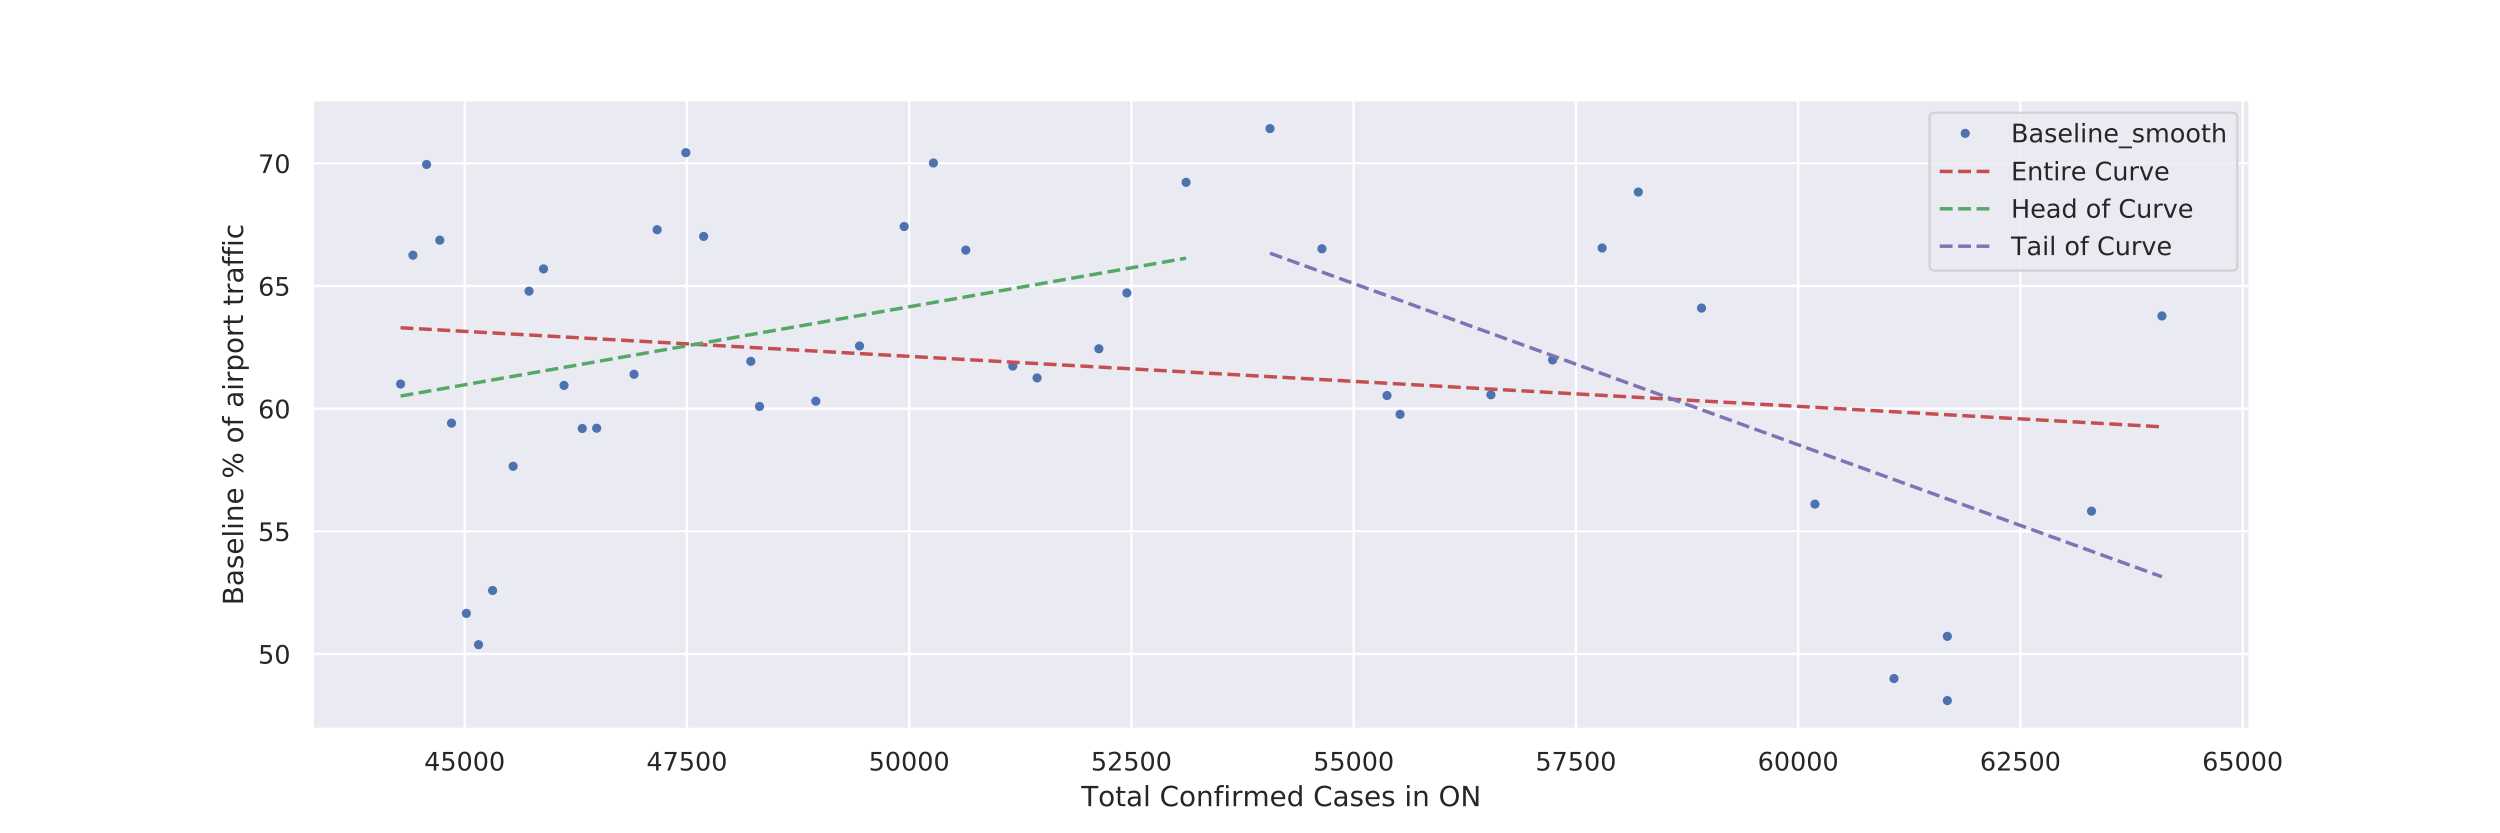 <?xml version="1.0" encoding="utf-8" standalone="no"?>
<!DOCTYPE svg PUBLIC "-//W3C//DTD SVG 1.1//EN"
  "http://www.w3.org/Graphics/SVG/1.1/DTD/svg11.dtd">
<!-- Created with matplotlib (https://matplotlib.org/) -->
<svg height="360pt" version="1.1" viewBox="0 0 1080 360" width="1080pt" xmlns="http://www.w3.org/2000/svg" xmlns:xlink="http://www.w3.org/1999/xlink">
 <defs>
  <style type="text/css">
*{stroke-linecap:butt;stroke-linejoin:round;}
  </style>
 </defs>
 <g id="figure_1">
  <g id="patch_1">
   <path d="M 0 360 
L 1080 360 
L 1080 0 
L 0 0 
z
" style="fill:#ffffff;"/>
  </g>
  <g id="axes_1">
   <g id="patch_2">
    <path d="M 135 315 
L 972 315 
L 972 43.2 
L 135 43.2 
z
" style="fill:#eaeaf2;"/>
   </g>
   <g id="matplotlib.axis_1">
    <g id="xtick_1">
     <g id="line2d_1">
      <path clip-path="url(#peadc7848df)" d="M 200.735 315 
L 200.735 43.2 
" style="fill:none;stroke:#ffffff;stroke-linecap:round;"/>
     </g>
     <g id="text_1">
      <!-- 45000 -->
      <defs>
       <path d="M 37.797 64.312 
L 12.891 25.391 
L 37.797 25.391 
z
M 35.203 72.906 
L 47.609 72.906 
L 47.609 25.391 
L 58.016 25.391 
L 58.016 17.188 
L 47.609 17.188 
L 47.609 0 
L 37.797 0 
L 37.797 17.188 
L 4.891 17.188 
L 4.891 26.703 
z
" id="DejaVuSans-52"/>
       <path d="M 10.797 72.906 
L 49.516 72.906 
L 49.516 64.594 
L 19.828 64.594 
L 19.828 46.734 
Q 21.969 47.469 24.109 47.828 
Q 26.266 48.188 28.422 48.188 
Q 40.625 48.188 47.75 41.5 
Q 54.891 34.812 54.891 23.391 
Q 54.891 11.625 47.562 5.094 
Q 40.234 -1.422 26.906 -1.422 
Q 22.312 -1.422 17.547 -0.641 
Q 12.797 0.141 7.719 1.703 
L 7.719 11.625 
Q 12.109 9.234 16.797 8.062 
Q 21.484 6.891 26.703 6.891 
Q 35.156 6.891 40.078 11.328 
Q 45.016 15.766 45.016 23.391 
Q 45.016 31 40.078 35.438 
Q 35.156 39.891 26.703 39.891 
Q 22.75 39.891 18.812 39.016 
Q 14.891 38.141 10.797 36.281 
z
" id="DejaVuSans-53"/>
       <path d="M 31.781 66.406 
Q 24.172 66.406 20.328 58.906 
Q 16.5 51.422 16.5 36.375 
Q 16.5 21.391 20.328 13.891 
Q 24.172 6.391 31.781 6.391 
Q 39.453 6.391 43.281 13.891 
Q 47.125 21.391 47.125 36.375 
Q 47.125 51.422 43.281 58.906 
Q 39.453 66.406 31.781 66.406 
z
M 31.781 74.219 
Q 44.047 74.219 50.516 64.516 
Q 56.984 54.828 56.984 36.375 
Q 56.984 17.969 50.516 8.266 
Q 44.047 -1.422 31.781 -1.422 
Q 19.531 -1.422 13.062 8.266 
Q 6.594 17.969 6.594 36.375 
Q 6.594 54.828 13.062 64.516 
Q 19.531 74.219 31.781 74.219 
z
" id="DejaVuSans-48"/>
      </defs>
      <g style="fill:#262626;" transform="translate(183.238 332.858)scale(0.11 -0.11)">
       <use xlink:href="#DejaVuSans-52"/>
       <use x="63.623" xlink:href="#DejaVuSans-53"/>
       <use x="127.246" xlink:href="#DejaVuSans-48"/>
       <use x="190.869" xlink:href="#DejaVuSans-48"/>
       <use x="254.492" xlink:href="#DejaVuSans-48"/>
      </g>
     </g>
    </g>
    <g id="xtick_2">
     <g id="line2d_2">
      <path clip-path="url(#peadc7848df)" d="M 296.746 315 
L 296.746 43.2 
" style="fill:none;stroke:#ffffff;stroke-linecap:round;"/>
     </g>
     <g id="text_2">
      <!-- 47500 -->
      <defs>
       <path d="M 8.203 72.906 
L 55.078 72.906 
L 55.078 68.703 
L 28.609 0 
L 18.312 0 
L 43.219 64.594 
L 8.203 64.594 
z
" id="DejaVuSans-55"/>
      </defs>
      <g style="fill:#262626;" transform="translate(279.25 332.858)scale(0.11 -0.11)">
       <use xlink:href="#DejaVuSans-52"/>
       <use x="63.623" xlink:href="#DejaVuSans-55"/>
       <use x="127.246" xlink:href="#DejaVuSans-53"/>
       <use x="190.869" xlink:href="#DejaVuSans-48"/>
       <use x="254.492" xlink:href="#DejaVuSans-48"/>
      </g>
     </g>
    </g>
    <g id="xtick_3">
     <g id="line2d_3">
      <path clip-path="url(#peadc7848df)" d="M 392.758 315 
L 392.758 43.2 
" style="fill:none;stroke:#ffffff;stroke-linecap:round;"/>
     </g>
     <g id="text_3">
      <!-- 50000 -->
      <g style="fill:#262626;" transform="translate(375.261 332.858)scale(0.11 -0.11)">
       <use xlink:href="#DejaVuSans-53"/>
       <use x="63.623" xlink:href="#DejaVuSans-48"/>
       <use x="127.246" xlink:href="#DejaVuSans-48"/>
       <use x="190.869" xlink:href="#DejaVuSans-48"/>
       <use x="254.492" xlink:href="#DejaVuSans-48"/>
      </g>
     </g>
    </g>
    <g id="xtick_4">
     <g id="line2d_4">
      <path clip-path="url(#peadc7848df)" d="M 488.769 315 
L 488.769 43.2 
" style="fill:none;stroke:#ffffff;stroke-linecap:round;"/>
     </g>
     <g id="text_4">
      <!-- 52500 -->
      <defs>
       <path d="M 19.188 8.297 
L 53.609 8.297 
L 53.609 0 
L 7.328 0 
L 7.328 8.297 
Q 12.938 14.109 22.625 23.891 
Q 32.328 33.688 34.812 36.531 
Q 39.547 41.844 41.422 45.531 
Q 43.312 49.219 43.312 52.781 
Q 43.312 58.594 39.234 62.25 
Q 35.156 65.922 28.609 65.922 
Q 23.969 65.922 18.812 64.312 
Q 13.672 62.703 7.812 59.422 
L 7.812 69.391 
Q 13.766 71.781 18.938 73 
Q 24.125 74.219 28.422 74.219 
Q 39.75 74.219 46.484 68.547 
Q 53.219 62.891 53.219 53.422 
Q 53.219 48.922 51.531 44.891 
Q 49.859 40.875 45.406 35.406 
Q 44.188 33.984 37.641 27.219 
Q 31.109 20.453 19.188 8.297 
z
" id="DejaVuSans-50"/>
      </defs>
      <g style="fill:#262626;" transform="translate(471.272 332.858)scale(0.11 -0.11)">
       <use xlink:href="#DejaVuSans-53"/>
       <use x="63.623" xlink:href="#DejaVuSans-50"/>
       <use x="127.246" xlink:href="#DejaVuSans-53"/>
       <use x="190.869" xlink:href="#DejaVuSans-48"/>
       <use x="254.492" xlink:href="#DejaVuSans-48"/>
      </g>
     </g>
    </g>
    <g id="xtick_5">
     <g id="line2d_5">
      <path clip-path="url(#peadc7848df)" d="M 584.78 315 
L 584.78 43.2 
" style="fill:none;stroke:#ffffff;stroke-linecap:round;"/>
     </g>
     <g id="text_5">
      <!-- 55000 -->
      <g style="fill:#262626;" transform="translate(567.284 332.858)scale(0.11 -0.11)">
       <use xlink:href="#DejaVuSans-53"/>
       <use x="63.623" xlink:href="#DejaVuSans-53"/>
       <use x="127.246" xlink:href="#DejaVuSans-48"/>
       <use x="190.869" xlink:href="#DejaVuSans-48"/>
       <use x="254.492" xlink:href="#DejaVuSans-48"/>
      </g>
     </g>
    </g>
    <g id="xtick_6">
     <g id="line2d_6">
      <path clip-path="url(#peadc7848df)" d="M 680.792 315 
L 680.792 43.2 
" style="fill:none;stroke:#ffffff;stroke-linecap:round;"/>
     </g>
     <g id="text_6">
      <!-- 57500 -->
      <g style="fill:#262626;" transform="translate(663.295 332.858)scale(0.11 -0.11)">
       <use xlink:href="#DejaVuSans-53"/>
       <use x="63.623" xlink:href="#DejaVuSans-55"/>
       <use x="127.246" xlink:href="#DejaVuSans-53"/>
       <use x="190.869" xlink:href="#DejaVuSans-48"/>
       <use x="254.492" xlink:href="#DejaVuSans-48"/>
      </g>
     </g>
    </g>
    <g id="xtick_7">
     <g id="line2d_7">
      <path clip-path="url(#peadc7848df)" d="M 776.803 315 
L 776.803 43.2 
" style="fill:none;stroke:#ffffff;stroke-linecap:round;"/>
     </g>
     <g id="text_7">
      <!-- 60000 -->
      <defs>
       <path d="M 33.016 40.375 
Q 26.375 40.375 22.484 35.828 
Q 18.609 31.297 18.609 23.391 
Q 18.609 15.531 22.484 10.953 
Q 26.375 6.391 33.016 6.391 
Q 39.656 6.391 43.531 10.953 
Q 47.406 15.531 47.406 23.391 
Q 47.406 31.297 43.531 35.828 
Q 39.656 40.375 33.016 40.375 
z
M 52.594 71.297 
L 52.594 62.312 
Q 48.875 64.062 45.094 64.984 
Q 41.312 65.922 37.594 65.922 
Q 27.828 65.922 22.672 59.328 
Q 17.531 52.734 16.797 39.406 
Q 19.672 43.656 24.016 45.922 
Q 28.375 48.188 33.594 48.188 
Q 44.578 48.188 50.953 41.516 
Q 57.328 34.859 57.328 23.391 
Q 57.328 12.156 50.688 5.359 
Q 44.047 -1.422 33.016 -1.422 
Q 20.359 -1.422 13.672 8.266 
Q 6.984 17.969 6.984 36.375 
Q 6.984 53.656 15.188 63.938 
Q 23.391 74.219 37.203 74.219 
Q 40.922 74.219 44.703 73.484 
Q 48.484 72.75 52.594 71.297 
z
" id="DejaVuSans-54"/>
      </defs>
      <g style="fill:#262626;" transform="translate(759.306 332.858)scale(0.11 -0.11)">
       <use xlink:href="#DejaVuSans-54"/>
       <use x="63.623" xlink:href="#DejaVuSans-48"/>
       <use x="127.246" xlink:href="#DejaVuSans-48"/>
       <use x="190.869" xlink:href="#DejaVuSans-48"/>
       <use x="254.492" xlink:href="#DejaVuSans-48"/>
      </g>
     </g>
    </g>
    <g id="xtick_8">
     <g id="line2d_8">
      <path clip-path="url(#peadc7848df)" d="M 872.815 315 
L 872.815 43.2 
" style="fill:none;stroke:#ffffff;stroke-linecap:round;"/>
     </g>
     <g id="text_8">
      <!-- 62500 -->
      <g style="fill:#262626;" transform="translate(855.318 332.858)scale(0.11 -0.11)">
       <use xlink:href="#DejaVuSans-54"/>
       <use x="63.623" xlink:href="#DejaVuSans-50"/>
       <use x="127.246" xlink:href="#DejaVuSans-53"/>
       <use x="190.869" xlink:href="#DejaVuSans-48"/>
       <use x="254.492" xlink:href="#DejaVuSans-48"/>
      </g>
     </g>
    </g>
    <g id="xtick_9">
     <g id="line2d_9">
      <path clip-path="url(#peadc7848df)" d="M 968.826 315 
L 968.826 43.2 
" style="fill:none;stroke:#ffffff;stroke-linecap:round;"/>
     </g>
     <g id="text_9">
      <!-- 65000 -->
      <g style="fill:#262626;" transform="translate(951.329 332.858)scale(0.11 -0.11)">
       <use xlink:href="#DejaVuSans-54"/>
       <use x="63.623" xlink:href="#DejaVuSans-53"/>
       <use x="127.246" xlink:href="#DejaVuSans-48"/>
       <use x="190.869" xlink:href="#DejaVuSans-48"/>
       <use x="254.492" xlink:href="#DejaVuSans-48"/>
      </g>
     </g>
    </g>
    <g id="text_10">
     <!-- Total Confirmed Cases in ON -->
     <defs>
      <path d="M -0.297 72.906 
L 61.375 72.906 
L 61.375 64.594 
L 35.5 64.594 
L 35.5 0 
L 25.594 0 
L 25.594 64.594 
L -0.297 64.594 
z
" id="DejaVuSans-84"/>
      <path d="M 30.609 48.391 
Q 23.391 48.391 19.188 42.75 
Q 14.984 37.109 14.984 27.297 
Q 14.984 17.484 19.156 11.844 
Q 23.344 6.203 30.609 6.203 
Q 37.797 6.203 41.984 11.859 
Q 46.188 17.531 46.188 27.297 
Q 46.188 37.016 41.984 42.703 
Q 37.797 48.391 30.609 48.391 
z
M 30.609 56 
Q 42.328 56 49.016 48.375 
Q 55.719 40.766 55.719 27.297 
Q 55.719 13.875 49.016 6.219 
Q 42.328 -1.422 30.609 -1.422 
Q 18.844 -1.422 12.172 6.219 
Q 5.516 13.875 5.516 27.297 
Q 5.516 40.766 12.172 48.375 
Q 18.844 56 30.609 56 
z
" id="DejaVuSans-111"/>
      <path d="M 18.312 70.219 
L 18.312 54.688 
L 36.812 54.688 
L 36.812 47.703 
L 18.312 47.703 
L 18.312 18.016 
Q 18.312 11.328 20.141 9.422 
Q 21.969 7.516 27.594 7.516 
L 36.812 7.516 
L 36.812 0 
L 27.594 0 
Q 17.188 0 13.234 3.875 
Q 9.281 7.766 9.281 18.016 
L 9.281 47.703 
L 2.688 47.703 
L 2.688 54.688 
L 9.281 54.688 
L 9.281 70.219 
z
" id="DejaVuSans-116"/>
      <path d="M 34.281 27.484 
Q 23.391 27.484 19.188 25 
Q 14.984 22.516 14.984 16.5 
Q 14.984 11.719 18.141 8.906 
Q 21.297 6.109 26.703 6.109 
Q 34.188 6.109 38.703 11.406 
Q 43.219 16.703 43.219 25.484 
L 43.219 27.484 
z
M 52.203 31.203 
L 52.203 0 
L 43.219 0 
L 43.219 8.297 
Q 40.141 3.328 35.547 0.953 
Q 30.953 -1.422 24.312 -1.422 
Q 15.922 -1.422 10.953 3.297 
Q 6 8.016 6 15.922 
Q 6 25.141 12.172 29.828 
Q 18.359 34.516 30.609 34.516 
L 43.219 34.516 
L 43.219 35.406 
Q 43.219 41.609 39.141 45 
Q 35.062 48.391 27.688 48.391 
Q 23 48.391 18.547 47.266 
Q 14.109 46.141 10.016 43.891 
L 10.016 52.203 
Q 14.938 54.109 19.578 55.047 
Q 24.219 56 28.609 56 
Q 40.484 56 46.344 49.844 
Q 52.203 43.703 52.203 31.203 
z
" id="DejaVuSans-97"/>
      <path d="M 9.422 75.984 
L 18.406 75.984 
L 18.406 0 
L 9.422 0 
z
" id="DejaVuSans-108"/>
      <path id="DejaVuSans-32"/>
      <path d="M 64.406 67.281 
L 64.406 56.891 
Q 59.422 61.531 53.781 63.812 
Q 48.141 66.109 41.797 66.109 
Q 29.297 66.109 22.656 58.469 
Q 16.016 50.828 16.016 36.375 
Q 16.016 21.969 22.656 14.328 
Q 29.297 6.688 41.797 6.688 
Q 48.141 6.688 53.781 8.984 
Q 59.422 11.281 64.406 15.922 
L 64.406 5.609 
Q 59.234 2.094 53.438 0.328 
Q 47.656 -1.422 41.219 -1.422 
Q 24.656 -1.422 15.125 8.703 
Q 5.609 18.844 5.609 36.375 
Q 5.609 53.953 15.125 64.078 
Q 24.656 74.219 41.219 74.219 
Q 47.75 74.219 53.531 72.484 
Q 59.328 70.75 64.406 67.281 
z
" id="DejaVuSans-67"/>
      <path d="M 54.891 33.016 
L 54.891 0 
L 45.906 0 
L 45.906 32.719 
Q 45.906 40.484 42.875 44.328 
Q 39.844 48.188 33.797 48.188 
Q 26.516 48.188 22.312 43.547 
Q 18.109 38.922 18.109 30.906 
L 18.109 0 
L 9.078 0 
L 9.078 54.688 
L 18.109 54.688 
L 18.109 46.188 
Q 21.344 51.125 25.703 53.562 
Q 30.078 56 35.797 56 
Q 45.219 56 50.047 50.172 
Q 54.891 44.344 54.891 33.016 
z
" id="DejaVuSans-110"/>
      <path d="M 37.109 75.984 
L 37.109 68.5 
L 28.516 68.5 
Q 23.688 68.5 21.797 66.547 
Q 19.922 64.594 19.922 59.516 
L 19.922 54.688 
L 34.719 54.688 
L 34.719 47.703 
L 19.922 47.703 
L 19.922 0 
L 10.891 0 
L 10.891 47.703 
L 2.297 47.703 
L 2.297 54.688 
L 10.891 54.688 
L 10.891 58.5 
Q 10.891 67.625 15.141 71.797 
Q 19.391 75.984 28.609 75.984 
z
" id="DejaVuSans-102"/>
      <path d="M 9.422 54.688 
L 18.406 54.688 
L 18.406 0 
L 9.422 0 
z
M 9.422 75.984 
L 18.406 75.984 
L 18.406 64.594 
L 9.422 64.594 
z
" id="DejaVuSans-105"/>
      <path d="M 41.109 46.297 
Q 39.594 47.172 37.812 47.578 
Q 36.031 48 33.891 48 
Q 26.266 48 22.188 43.047 
Q 18.109 38.094 18.109 28.812 
L 18.109 0 
L 9.078 0 
L 9.078 54.688 
L 18.109 54.688 
L 18.109 46.188 
Q 20.953 51.172 25.484 53.578 
Q 30.031 56 36.531 56 
Q 37.453 56 38.578 55.875 
Q 39.703 55.766 41.062 55.516 
z
" id="DejaVuSans-114"/>
      <path d="M 52 44.188 
Q 55.375 50.25 60.062 53.125 
Q 64.75 56 71.094 56 
Q 79.641 56 84.281 50.016 
Q 88.922 44.047 88.922 33.016 
L 88.922 0 
L 79.891 0 
L 79.891 32.719 
Q 79.891 40.578 77.094 44.375 
Q 74.312 48.188 68.609 48.188 
Q 61.625 48.188 57.562 43.547 
Q 53.516 38.922 53.516 30.906 
L 53.516 0 
L 44.484 0 
L 44.484 32.719 
Q 44.484 40.625 41.703 44.406 
Q 38.922 48.188 33.109 48.188 
Q 26.219 48.188 22.156 43.531 
Q 18.109 38.875 18.109 30.906 
L 18.109 0 
L 9.078 0 
L 9.078 54.688 
L 18.109 54.688 
L 18.109 46.188 
Q 21.188 51.219 25.484 53.609 
Q 29.781 56 35.688 56 
Q 41.656 56 45.828 52.969 
Q 50 49.953 52 44.188 
z
" id="DejaVuSans-109"/>
      <path d="M 56.203 29.594 
L 56.203 25.203 
L 14.891 25.203 
Q 15.484 15.922 20.484 11.062 
Q 25.484 6.203 34.422 6.203 
Q 39.594 6.203 44.453 7.469 
Q 49.312 8.734 54.109 11.281 
L 54.109 2.781 
Q 49.266 0.734 44.188 -0.344 
Q 39.109 -1.422 33.891 -1.422 
Q 20.797 -1.422 13.156 6.188 
Q 5.516 13.812 5.516 26.812 
Q 5.516 40.234 12.766 48.109 
Q 20.016 56 32.328 56 
Q 43.359 56 49.781 48.891 
Q 56.203 41.797 56.203 29.594 
z
M 47.219 32.234 
Q 47.125 39.594 43.094 43.984 
Q 39.062 48.391 32.422 48.391 
Q 24.906 48.391 20.391 44.141 
Q 15.875 39.891 15.188 32.172 
z
" id="DejaVuSans-101"/>
      <path d="M 45.406 46.391 
L 45.406 75.984 
L 54.391 75.984 
L 54.391 0 
L 45.406 0 
L 45.406 8.203 
Q 42.578 3.328 38.25 0.953 
Q 33.938 -1.422 27.875 -1.422 
Q 17.969 -1.422 11.734 6.484 
Q 5.516 14.406 5.516 27.297 
Q 5.516 40.188 11.734 48.094 
Q 17.969 56 27.875 56 
Q 33.938 56 38.25 53.625 
Q 42.578 51.266 45.406 46.391 
z
M 14.797 27.297 
Q 14.797 17.391 18.875 11.75 
Q 22.953 6.109 30.078 6.109 
Q 37.203 6.109 41.297 11.75 
Q 45.406 17.391 45.406 27.297 
Q 45.406 37.203 41.297 42.844 
Q 37.203 48.484 30.078 48.484 
Q 22.953 48.484 18.875 42.844 
Q 14.797 37.203 14.797 27.297 
z
" id="DejaVuSans-100"/>
      <path d="M 44.281 53.078 
L 44.281 44.578 
Q 40.484 46.531 36.375 47.5 
Q 32.281 48.484 27.875 48.484 
Q 21.188 48.484 17.844 46.438 
Q 14.5 44.391 14.5 40.281 
Q 14.5 37.156 16.891 35.375 
Q 19.281 33.594 26.516 31.984 
L 29.594 31.297 
Q 39.156 29.25 43.188 25.516 
Q 47.219 21.781 47.219 15.094 
Q 47.219 7.469 41.188 3.016 
Q 35.156 -1.422 24.609 -1.422 
Q 20.219 -1.422 15.453 -0.562 
Q 10.688 0.297 5.422 2 
L 5.422 11.281 
Q 10.406 8.688 15.234 7.391 
Q 20.062 6.109 24.812 6.109 
Q 31.156 6.109 34.562 8.281 
Q 37.984 10.453 37.984 14.406 
Q 37.984 18.062 35.516 20.016 
Q 33.062 21.969 24.703 23.781 
L 21.578 24.516 
Q 13.234 26.266 9.516 29.906 
Q 5.812 33.547 5.812 39.891 
Q 5.812 47.609 11.281 51.797 
Q 16.75 56 26.812 56 
Q 31.781 56 36.172 55.266 
Q 40.578 54.547 44.281 53.078 
z
" id="DejaVuSans-115"/>
      <path d="M 39.406 66.219 
Q 28.656 66.219 22.328 58.203 
Q 16.016 50.203 16.016 36.375 
Q 16.016 22.609 22.328 14.594 
Q 28.656 6.594 39.406 6.594 
Q 50.141 6.594 56.422 14.594 
Q 62.703 22.609 62.703 36.375 
Q 62.703 50.203 56.422 58.203 
Q 50.141 66.219 39.406 66.219 
z
M 39.406 74.219 
Q 54.734 74.219 63.906 63.938 
Q 73.094 53.656 73.094 36.375 
Q 73.094 19.141 63.906 8.859 
Q 54.734 -1.422 39.406 -1.422 
Q 24.031 -1.422 14.812 8.828 
Q 5.609 19.094 5.609 36.375 
Q 5.609 53.656 14.812 63.938 
Q 24.031 74.219 39.406 74.219 
z
" id="DejaVuSans-79"/>
      <path d="M 9.812 72.906 
L 23.094 72.906 
L 55.422 11.922 
L 55.422 72.906 
L 64.984 72.906 
L 64.984 0 
L 51.703 0 
L 19.391 60.984 
L 19.391 0 
L 9.812 0 
z
" id="DejaVuSans-78"/>
     </defs>
     <g style="fill:#262626;" transform="translate(467.112 348.264)scale(0.12 -0.12)">
      <use xlink:href="#DejaVuSans-84"/>
      <use x="60.818" xlink:href="#DejaVuSans-111"/>
      <use x="122" xlink:href="#DejaVuSans-116"/>
      <use x="161.209" xlink:href="#DejaVuSans-97"/>
      <use x="222.488" xlink:href="#DejaVuSans-108"/>
      <use x="250.271" xlink:href="#DejaVuSans-32"/>
      <use x="282.059" xlink:href="#DejaVuSans-67"/>
      <use x="351.883" xlink:href="#DejaVuSans-111"/>
      <use x="413.064" xlink:href="#DejaVuSans-110"/>
      <use x="476.443" xlink:href="#DejaVuSans-102"/>
      <use x="511.648" xlink:href="#DejaVuSans-105"/>
      <use x="539.432" xlink:href="#DejaVuSans-114"/>
      <use x="580.529" xlink:href="#DejaVuSans-109"/>
      <use x="677.941" xlink:href="#DejaVuSans-101"/>
      <use x="739.465" xlink:href="#DejaVuSans-100"/>
      <use x="802.941" xlink:href="#DejaVuSans-32"/>
      <use x="834.729" xlink:href="#DejaVuSans-67"/>
      <use x="904.553" xlink:href="#DejaVuSans-97"/>
      <use x="965.832" xlink:href="#DejaVuSans-115"/>
      <use x="1017.932" xlink:href="#DejaVuSans-101"/>
      <use x="1079.455" xlink:href="#DejaVuSans-115"/>
      <use x="1131.555" xlink:href="#DejaVuSans-32"/>
      <use x="1163.342" xlink:href="#DejaVuSans-105"/>
      <use x="1191.125" xlink:href="#DejaVuSans-110"/>
      <use x="1254.504" xlink:href="#DejaVuSans-32"/>
      <use x="1286.291" xlink:href="#DejaVuSans-79"/>
      <use x="1365.002" xlink:href="#DejaVuSans-78"/>
     </g>
    </g>
   </g>
   <g id="matplotlib.axis_2">
    <g id="ytick_1">
     <g id="line2d_10">
      <path clip-path="url(#peadc7848df)" d="M 135 282.516 
L 972 282.516 
" style="fill:none;stroke:#ffffff;stroke-linecap:round;"/>
     </g>
     <g id="text_11">
      <!-- 50 -->
      <g style="fill:#262626;" transform="translate(111.502 286.695)scale(0.11 -0.11)">
       <use xlink:href="#DejaVuSans-53"/>
       <use x="63.623" xlink:href="#DejaVuSans-48"/>
      </g>
     </g>
    </g>
    <g id="ytick_2">
     <g id="line2d_11">
      <path clip-path="url(#peadc7848df)" d="M 135 229.524 
L 972 229.524 
" style="fill:none;stroke:#ffffff;stroke-linecap:round;"/>
     </g>
     <g id="text_12">
      <!-- 55 -->
      <g style="fill:#262626;" transform="translate(111.502 233.703)scale(0.11 -0.11)">
       <use xlink:href="#DejaVuSans-53"/>
       <use x="63.623" xlink:href="#DejaVuSans-53"/>
      </g>
     </g>
    </g>
    <g id="ytick_3">
     <g id="line2d_12">
      <path clip-path="url(#peadc7848df)" d="M 135 176.532 
L 972 176.532 
" style="fill:none;stroke:#ffffff;stroke-linecap:round;"/>
     </g>
     <g id="text_13">
      <!-- 60 -->
      <g style="fill:#262626;" transform="translate(111.502 180.711)scale(0.11 -0.11)">
       <use xlink:href="#DejaVuSans-54"/>
       <use x="63.623" xlink:href="#DejaVuSans-48"/>
      </g>
     </g>
    </g>
    <g id="ytick_4">
     <g id="line2d_13">
      <path clip-path="url(#peadc7848df)" d="M 135 123.54 
L 972 123.54 
" style="fill:none;stroke:#ffffff;stroke-linecap:round;"/>
     </g>
     <g id="text_14">
      <!-- 65 -->
      <g style="fill:#262626;" transform="translate(111.502 127.719)scale(0.11 -0.11)">
       <use xlink:href="#DejaVuSans-54"/>
       <use x="63.623" xlink:href="#DejaVuSans-53"/>
      </g>
     </g>
    </g>
    <g id="ytick_5">
     <g id="line2d_14">
      <path clip-path="url(#peadc7848df)" d="M 135 70.548 
L 972 70.548 
" style="fill:none;stroke:#ffffff;stroke-linecap:round;"/>
     </g>
     <g id="text_15">
      <!-- 70 -->
      <g style="fill:#262626;" transform="translate(111.502 74.728)scale(0.11 -0.11)">
       <use xlink:href="#DejaVuSans-55"/>
       <use x="63.623" xlink:href="#DejaVuSans-48"/>
      </g>
     </g>
    </g>
    <g id="text_16">
     <!-- Baseline % of airport traffic -->
     <defs>
      <path d="M 19.672 34.812 
L 19.672 8.109 
L 35.5 8.109 
Q 43.453 8.109 47.281 11.406 
Q 51.125 14.703 51.125 21.484 
Q 51.125 28.328 47.281 31.562 
Q 43.453 34.812 35.5 34.812 
z
M 19.672 64.797 
L 19.672 42.828 
L 34.281 42.828 
Q 41.5 42.828 45.031 45.531 
Q 48.578 48.25 48.578 53.812 
Q 48.578 59.328 45.031 62.062 
Q 41.5 64.797 34.281 64.797 
z
M 9.812 72.906 
L 35.016 72.906 
Q 46.297 72.906 52.391 68.219 
Q 58.5 63.531 58.5 54.891 
Q 58.5 48.188 55.375 44.234 
Q 52.25 40.281 46.188 39.312 
Q 53.469 37.75 57.5 32.781 
Q 61.531 27.828 61.531 20.406 
Q 61.531 10.641 54.891 5.312 
Q 48.25 0 35.984 0 
L 9.812 0 
z
" id="DejaVuSans-66"/>
      <path d="M 72.703 32.078 
Q 68.453 32.078 66.031 28.469 
Q 63.625 24.859 63.625 18.406 
Q 63.625 12.062 66.031 8.422 
Q 68.453 4.781 72.703 4.781 
Q 76.859 4.781 79.266 8.422 
Q 81.688 12.062 81.688 18.406 
Q 81.688 24.812 79.266 28.438 
Q 76.859 32.078 72.703 32.078 
z
M 72.703 38.281 
Q 80.422 38.281 84.953 32.906 
Q 89.5 27.547 89.5 18.406 
Q 89.5 9.281 84.938 3.922 
Q 80.375 -1.422 72.703 -1.422 
Q 64.891 -1.422 60.344 3.922 
Q 55.812 9.281 55.812 18.406 
Q 55.812 27.594 60.375 32.938 
Q 64.938 38.281 72.703 38.281 
z
M 22.312 68.016 
Q 18.109 68.016 15.688 64.375 
Q 13.281 60.75 13.281 54.391 
Q 13.281 47.953 15.672 44.328 
Q 18.062 40.719 22.312 40.719 
Q 26.562 40.719 28.969 44.328 
Q 31.391 47.953 31.391 54.391 
Q 31.391 60.688 28.953 64.344 
Q 26.516 68.016 22.312 68.016 
z
M 66.406 74.219 
L 74.219 74.219 
L 28.609 -1.422 
L 20.797 -1.422 
z
M 22.312 74.219 
Q 30.031 74.219 34.609 68.875 
Q 39.203 63.531 39.203 54.391 
Q 39.203 45.172 34.641 39.844 
Q 30.078 34.516 22.312 34.516 
Q 14.547 34.516 10.031 39.859 
Q 5.516 45.219 5.516 54.391 
Q 5.516 63.484 10.047 68.844 
Q 14.594 74.219 22.312 74.219 
z
" id="DejaVuSans-37"/>
      <path d="M 18.109 8.203 
L 18.109 -20.797 
L 9.078 -20.797 
L 9.078 54.688 
L 18.109 54.688 
L 18.109 46.391 
Q 20.953 51.266 25.266 53.625 
Q 29.594 56 35.594 56 
Q 45.562 56 51.781 48.094 
Q 58.016 40.188 58.016 27.297 
Q 58.016 14.406 51.781 6.484 
Q 45.562 -1.422 35.594 -1.422 
Q 29.594 -1.422 25.266 0.953 
Q 20.953 3.328 18.109 8.203 
z
M 48.688 27.297 
Q 48.688 37.203 44.609 42.844 
Q 40.531 48.484 33.406 48.484 
Q 26.266 48.484 22.188 42.844 
Q 18.109 37.203 18.109 27.297 
Q 18.109 17.391 22.188 11.75 
Q 26.266 6.109 33.406 6.109 
Q 40.531 6.109 44.609 11.75 
Q 48.688 17.391 48.688 27.297 
z
" id="DejaVuSans-112"/>
      <path d="M 48.781 52.594 
L 48.781 44.188 
Q 44.969 46.297 41.141 47.344 
Q 37.312 48.391 33.406 48.391 
Q 24.656 48.391 19.812 42.844 
Q 14.984 37.312 14.984 27.297 
Q 14.984 17.281 19.812 11.734 
Q 24.656 6.203 33.406 6.203 
Q 37.312 6.203 41.141 7.25 
Q 44.969 8.297 48.781 10.406 
L 48.781 2.094 
Q 45.016 0.344 40.984 -0.531 
Q 36.969 -1.422 32.422 -1.422 
Q 20.062 -1.422 12.781 6.344 
Q 5.516 14.109 5.516 27.297 
Q 5.516 40.672 12.859 48.328 
Q 20.219 56 33.016 56 
Q 37.156 56 41.109 55.141 
Q 45.062 54.297 48.781 52.594 
z
" id="DejaVuSans-99"/>
     </defs>
     <g style="fill:#262626;" transform="translate(105.007 261.446)rotate(-90)scale(0.12 -0.12)">
      <use xlink:href="#DejaVuSans-66"/>
      <use x="68.604" xlink:href="#DejaVuSans-97"/>
      <use x="129.883" xlink:href="#DejaVuSans-115"/>
      <use x="181.982" xlink:href="#DejaVuSans-101"/>
      <use x="243.506" xlink:href="#DejaVuSans-108"/>
      <use x="271.289" xlink:href="#DejaVuSans-105"/>
      <use x="299.072" xlink:href="#DejaVuSans-110"/>
      <use x="362.451" xlink:href="#DejaVuSans-101"/>
      <use x="423.975" xlink:href="#DejaVuSans-32"/>
      <use x="455.762" xlink:href="#DejaVuSans-37"/>
      <use x="550.781" xlink:href="#DejaVuSans-32"/>
      <use x="582.568" xlink:href="#DejaVuSans-111"/>
      <use x="643.75" xlink:href="#DejaVuSans-102"/>
      <use x="678.955" xlink:href="#DejaVuSans-32"/>
      <use x="710.742" xlink:href="#DejaVuSans-97"/>
      <use x="772.021" xlink:href="#DejaVuSans-105"/>
      <use x="799.805" xlink:href="#DejaVuSans-114"/>
      <use x="840.918" xlink:href="#DejaVuSans-112"/>
      <use x="904.395" xlink:href="#DejaVuSans-111"/>
      <use x="965.576" xlink:href="#DejaVuSans-114"/>
      <use x="1006.689" xlink:href="#DejaVuSans-116"/>
      <use x="1045.898" xlink:href="#DejaVuSans-32"/>
      <use x="1077.686" xlink:href="#DejaVuSans-116"/>
      <use x="1116.895" xlink:href="#DejaVuSans-114"/>
      <use x="1158.008" xlink:href="#DejaVuSans-97"/>
      <use x="1219.287" xlink:href="#DejaVuSans-102"/>
      <use x="1254.492" xlink:href="#DejaVuSans-102"/>
      <use x="1289.697" xlink:href="#DejaVuSans-105"/>
      <use x="1317.48" xlink:href="#DejaVuSans-99"/>
     </g>
    </g>
   </g>
   <g id="line2d_15">
    <defs>
     <path d="M 0 1.5 
C 0.398 1.5 0.779 1.342 1.061 1.061 
C 1.342 0.779 1.5 0.398 1.5 0 
C 1.5 -0.398 1.342 -0.779 1.061 -1.061 
C 0.779 -1.342 0.398 -1.5 0 -1.5 
C -0.398 -1.5 -0.779 -1.342 -1.061 -1.061 
C -1.342 -0.779 -1.5 -0.398 -1.5 0 
C -1.5 0.398 -1.342 0.779 -1.061 1.061 
C -0.779 1.342 -0.398 1.5 0 1.5 
z
" id="m6345f5bd75" style="stroke:#4c72b0;"/>
    </defs>
    <g clip-path="url(#peadc7848df)">
     <use style="fill:#4c72b0;stroke:#4c72b0;" x="173.045" xlink:href="#m6345f5bd75" y="165.905"/>
     <use style="fill:#4c72b0;stroke:#4c72b0;" x="178.384" xlink:href="#m6345f5bd75" y="110.25"/>
     <use style="fill:#4c72b0;stroke:#4c72b0;" x="184.298" xlink:href="#m6345f5bd75" y="71.052"/>
     <use style="fill:#4c72b0;stroke:#4c72b0;" x="189.982" xlink:href="#m6345f5bd75" y="103.753"/>
     <use style="fill:#4c72b0;stroke:#4c72b0;" x="195.051" xlink:href="#m6345f5bd75" y="182.804"/>
     <use style="fill:#4c72b0;stroke:#4c72b0;" x="201.465" xlink:href="#m6345f5bd75" y="264.981"/>
     <use style="fill:#4c72b0;stroke:#4c72b0;" x="206.726" xlink:href="#m6345f5bd75" y="278.515"/>
     <use style="fill:#4c72b0;stroke:#4c72b0;" x="212.794" xlink:href="#m6345f5bd75" y="255.085"/>
     <use style="fill:#4c72b0;stroke:#4c72b0;" x="221.666" xlink:href="#m6345f5bd75" y="201.425"/>
     <use style="fill:#4c72b0;stroke:#4c72b0;" x="228.54" xlink:href="#m6345f5bd75" y="125.772"/>
     <use style="fill:#4c72b0;stroke:#4c72b0;" x="234.8" xlink:href="#m6345f5bd75" y="116.174"/>
     <use style="fill:#4c72b0;stroke:#4c72b0;" x="243.671" xlink:href="#m6345f5bd75" y="166.498"/>
     <use style="fill:#4c72b0;stroke:#4c72b0;" x="251.544" xlink:href="#m6345f5bd75" y="185.12"/>
     <use style="fill:#4c72b0;stroke:#4c72b0;" x="257.766" xlink:href="#m6345f5bd75" y="184.989"/>
     <use style="fill:#4c72b0;stroke:#4c72b0;" x="273.896" xlink:href="#m6345f5bd75" y="161.677"/>
     <use style="fill:#4c72b0;stroke:#4c72b0;" x="283.881" xlink:href="#m6345f5bd75" y="99.238"/>
     <use style="fill:#4c72b0;stroke:#4c72b0;" x="296.286" xlink:href="#m6345f5bd75" y="65.944"/>
     <use style="fill:#4c72b0;stroke:#4c72b0;" x="303.967" xlink:href="#m6345f5bd75" y="102.145"/>
     <use style="fill:#4c72b0;stroke:#4c72b0;" x="324.359" xlink:href="#m6345f5bd75" y="156.09"/>
     <use style="fill:#4c72b0;stroke:#4c72b0;" x="328.123" xlink:href="#m6345f5bd75" y="175.588"/>
     <use style="fill:#4c72b0;stroke:#4c72b0;" x="352.433" xlink:href="#m6345f5bd75" y="173.296"/>
     <use style="fill:#4c72b0;stroke:#4c72b0;" x="371.328" xlink:href="#m6345f5bd75" y="149.452"/>
     <use style="fill:#4c72b0;stroke:#4c72b0;" x="390.607" xlink:href="#m6345f5bd75" y="97.861"/>
     <use style="fill:#4c72b0;stroke:#4c72b0;" x="403.242" xlink:href="#m6345f5bd75" y="70.414"/>
     <use style="fill:#4c72b0;stroke:#4c72b0;" x="417.222" xlink:href="#m6345f5bd75" y="108.041"/>
     <use style="fill:#4c72b0;stroke:#4c72b0;" x="437.538" xlink:href="#m6345f5bd75" y="158.132"/>
     <use style="fill:#4c72b0;stroke:#4c72b0;" x="448.022" xlink:href="#m6345f5bd75" y="163.26"/>
     <use style="fill:#4c72b0;stroke:#4c72b0;" x="474.713" xlink:href="#m6345f5bd75" y="150.675"/>
     <use style="fill:#4c72b0;stroke:#4c72b0;" x="486.811" xlink:href="#m6345f5bd75" y="126.544"/>
     <use style="fill:#4c72b0;stroke:#4c72b0;" x="512.388" xlink:href="#m6345f5bd75" y="78.763"/>
     <use style="fill:#4c72b0;stroke:#4c72b0;" x="548.642" xlink:href="#m6345f5bd75" y="55.555"/>
     <use style="fill:#4c72b0;stroke:#4c72b0;" x="571.07" xlink:href="#m6345f5bd75" y="107.477"/>
     <use style="fill:#4c72b0;stroke:#4c72b0;" x="599.182" xlink:href="#m6345f5bd75" y="170.881"/>
     <use style="fill:#4c72b0;stroke:#4c72b0;" x="604.828" xlink:href="#m6345f5bd75" y="178.985"/>
     <use style="fill:#4c72b0;stroke:#4c72b0;" x="644.077" xlink:href="#m6345f5bd75" y="170.544"/>
     <use style="fill:#4c72b0;stroke:#4c72b0;" x="670.73" xlink:href="#m6345f5bd75" y="155.49"/>
     <use style="fill:#4c72b0;stroke:#4c72b0;" x="692.121" xlink:href="#m6345f5bd75" y="107.124"/>
     <use style="fill:#4c72b0;stroke:#4c72b0;" x="707.752" xlink:href="#m6345f5bd75" y="82.96"/>
     <use style="fill:#4c72b0;stroke:#4c72b0;" x="735.057" xlink:href="#m6345f5bd75" y="133.092"/>
     <use style="fill:#4c72b0;stroke:#4c72b0;" x="784.062" xlink:href="#m6345f5bd75" y="217.781"/>
     <use style="fill:#4c72b0;stroke:#4c72b0;" x="818.203" xlink:href="#m6345f5bd75" y="293.139"/>
     <use style="fill:#4c72b0;stroke:#4c72b0;" x="841.246" xlink:href="#m6345f5bd75" y="302.645"/>
     <use style="fill:#4c72b0;stroke:#4c72b0;" x="841.246" xlink:href="#m6345f5bd75" y="274.898"/>
     <use style="fill:#4c72b0;stroke:#4c72b0;" x="903.538" xlink:href="#m6345f5bd75" y="220.812"/>
     <use style="fill:#4c72b0;stroke:#4c72b0;" x="933.955" xlink:href="#m6345f5bd75" y="136.489"/>
    </g>
   </g>
   <g id="line2d_16">
    <path clip-path="url(#peadc7848df)" d="M 173.045 141.587 
L 188.574 142.46 
L 204.103 143.334 
L 219.632 144.207 
L 235.16 145.081 
L 250.689 145.955 
L 266.218 146.828 
L 281.747 147.702 
L 297.276 148.575 
L 312.804 149.449 
L 328.333 150.322 
L 343.862 151.196 
L 359.391 152.069 
L 374.919 152.943 
L 390.448 153.816 
L 405.977 154.69 
L 421.506 155.563 
L 437.034 156.437 
L 452.563 157.311 
L 468.092 158.184 
L 483.621 159.058 
L 499.149 159.931 
L 514.678 160.805 
L 530.207 161.678 
L 545.736 162.552 
L 561.264 163.425 
L 576.793 164.299 
L 592.322 165.172 
L 607.851 166.046 
L 623.379 166.919 
L 638.908 167.793 
L 654.437 168.667 
L 669.966 169.54 
L 685.494 170.414 
L 701.023 171.287 
L 716.552 172.161 
L 732.081 173.034 
L 747.609 173.908 
L 763.138 174.781 
L 778.667 175.655 
L 794.196 176.528 
L 809.724 177.402 
L 825.253 178.275 
L 840.782 179.149 
L 856.311 180.023 
L 871.84 180.896 
L 887.368 181.77 
L 902.897 182.643 
L 918.426 183.517 
L 933.955 184.39 
" style="fill:none;stroke:#c44e52;stroke-dasharray:5.55,2.4;stroke-dashoffset:0;stroke-width:1.5;"/>
   </g>
   <g id="line2d_17">
    <path clip-path="url(#peadc7848df)" d="M 173.045 171.089 
L 179.971 169.874 
L 186.896 168.659 
L 193.822 167.443 
L 200.747 166.228 
L 207.672 165.012 
L 214.598 163.797 
L 221.523 162.582 
L 228.448 161.366 
L 235.374 160.151 
L 242.299 158.936 
L 249.224 157.72 
L 256.15 156.505 
L 263.075 155.289 
L 270 154.074 
L 276.926 152.859 
L 283.851 151.643 
L 290.777 150.428 
L 297.702 149.213 
L 304.627 147.997 
L 311.553 146.782 
L 318.478 145.566 
L 325.403 144.351 
L 332.329 143.136 
L 339.254 141.92 
L 346.179 140.705 
L 353.105 139.49 
L 360.03 138.274 
L 366.955 137.059 
L 373.881 135.843 
L 380.806 134.628 
L 387.732 133.413 
L 394.657 132.197 
L 401.582 130.982 
L 408.508 129.767 
L 415.433 128.551 
L 422.358 127.336 
L 429.284 126.12 
L 436.209 124.905 
L 443.134 123.69 
L 450.06 122.474 
L 456.985 121.259 
L 463.91 120.044 
L 470.836 118.828 
L 477.761 117.613 
L 484.687 116.397 
L 491.612 115.182 
L 498.537 113.967 
L 505.463 112.751 
L 512.388 111.536 
" style="fill:none;stroke:#55a868;stroke-dasharray:5.55,2.4;stroke-dashoffset:0;stroke-width:1.5;"/>
   </g>
   <g id="line2d_18">
    <path clip-path="url(#peadc7848df)" d="M 548.642 109.375 
L 556.505 112.228 
L 564.369 115.081 
L 572.232 117.934 
L 580.096 120.787 
L 587.959 123.64 
L 595.823 126.492 
L 603.687 129.345 
L 611.55 132.198 
L 619.414 135.051 
L 627.277 137.904 
L 635.141 140.757 
L 643.004 143.609 
L 650.868 146.462 
L 658.731 149.315 
L 666.595 152.168 
L 674.458 155.021 
L 682.322 157.874 
L 690.185 160.727 
L 698.049 163.579 
L 705.912 166.432 
L 713.776 169.285 
L 721.639 172.138 
L 729.503 174.991 
L 737.366 177.844 
L 745.23 180.697 
L 753.093 183.549 
L 760.957 186.402 
L 768.821 189.255 
L 776.684 192.108 
L 784.548 194.961 
L 792.411 197.814 
L 800.275 200.667 
L 808.138 203.519 
L 816.002 206.372 
L 823.865 209.225 
L 831.729 212.078 
L 839.592 214.931 
L 847.456 217.784 
L 855.319 220.637 
L 863.183 223.489 
L 871.046 226.342 
L 878.91 229.195 
L 886.773 232.048 
L 894.637 234.901 
L 902.5 237.754 
L 910.364 240.606 
L 918.227 243.459 
L 926.091 246.312 
L 933.955 249.165 
" style="fill:none;stroke:#8172b3;stroke-dasharray:5.55,2.4;stroke-dashoffset:0;stroke-width:1.5;"/>
   </g>
   <g id="patch_3">
    <path d="M 135 315 
L 135 43.2 
" style="fill:none;stroke:#ffffff;stroke-linecap:square;stroke-linejoin:miter;stroke-width:1.25;"/>
   </g>
   <g id="patch_4">
    <path d="M 972 315 
L 972 43.2 
" style="fill:none;stroke:#ffffff;stroke-linecap:square;stroke-linejoin:miter;stroke-width:1.25;"/>
   </g>
   <g id="patch_5">
    <path d="M 135 315 
L 972 315 
" style="fill:none;stroke:#ffffff;stroke-linecap:square;stroke-linejoin:miter;stroke-width:1.25;"/>
   </g>
   <g id="patch_6">
    <path d="M 135 43.2 
L 972 43.2 
" style="fill:none;stroke:#ffffff;stroke-linecap:square;stroke-linejoin:miter;stroke-width:1.25;"/>
   </g>
   <g id="legend_1">
    <g id="patch_7">
     <path d="M 835.772 116.89 
L 964.3 116.89 
Q 966.5 116.89 966.5 114.69 
L 966.5 50.9 
Q 966.5 48.7 964.3 48.7 
L 835.772 48.7 
Q 833.572 48.7 833.572 50.9 
L 833.572 114.69 
Q 833.572 116.89 835.772 116.89 
z
" style="fill:#eaeaf2;opacity:0.8;stroke:#cccccc;stroke-linejoin:miter;"/>
    </g>
    <g id="line2d_19"/>
    <g id="line2d_20">
     <g>
      <use style="fill:#4c72b0;stroke:#4c72b0;" x="848.972" xlink:href="#m6345f5bd75" y="57.608"/>
     </g>
    </g>
    <g id="text_17">
     <!-- Baseline_smooth -->
     <defs>
      <path d="M 50.984 -16.609 
L 50.984 -23.578 
L -0.984 -23.578 
L -0.984 -16.609 
z
" id="DejaVuSans-95"/>
      <path d="M 54.891 33.016 
L 54.891 0 
L 45.906 0 
L 45.906 32.719 
Q 45.906 40.484 42.875 44.328 
Q 39.844 48.188 33.797 48.188 
Q 26.516 48.188 22.312 43.547 
Q 18.109 38.922 18.109 30.906 
L 18.109 0 
L 9.078 0 
L 9.078 75.984 
L 18.109 75.984 
L 18.109 46.188 
Q 21.344 51.125 25.703 53.562 
Q 30.078 56 35.797 56 
Q 45.219 56 50.047 50.172 
Q 54.891 44.344 54.891 33.016 
z
" id="DejaVuSans-104"/>
     </defs>
     <g style="fill:#262626;" transform="translate(868.772 61.458)scale(0.11 -0.11)">
      <use xlink:href="#DejaVuSans-66"/>
      <use x="68.604" xlink:href="#DejaVuSans-97"/>
      <use x="129.883" xlink:href="#DejaVuSans-115"/>
      <use x="181.982" xlink:href="#DejaVuSans-101"/>
      <use x="243.506" xlink:href="#DejaVuSans-108"/>
      <use x="271.289" xlink:href="#DejaVuSans-105"/>
      <use x="299.072" xlink:href="#DejaVuSans-110"/>
      <use x="362.451" xlink:href="#DejaVuSans-101"/>
      <use x="423.975" xlink:href="#DejaVuSans-95"/>
      <use x="473.975" xlink:href="#DejaVuSans-115"/>
      <use x="526.074" xlink:href="#DejaVuSans-109"/>
      <use x="623.486" xlink:href="#DejaVuSans-111"/>
      <use x="684.668" xlink:href="#DejaVuSans-111"/>
      <use x="745.85" xlink:href="#DejaVuSans-116"/>
      <use x="785.059" xlink:href="#DejaVuSans-104"/>
     </g>
    </g>
    <g id="line2d_21">
     <path d="M 837.972 74.06 
L 859.972 74.06 
" style="fill:none;stroke:#c44e52;stroke-dasharray:5.55,2.4;stroke-dashoffset:0;stroke-width:1.5;"/>
    </g>
    <g id="line2d_22"/>
    <g id="text_18">
     <!-- Entire Curve -->
     <defs>
      <path d="M 9.812 72.906 
L 55.906 72.906 
L 55.906 64.594 
L 19.672 64.594 
L 19.672 43.016 
L 54.391 43.016 
L 54.391 34.719 
L 19.672 34.719 
L 19.672 8.297 
L 56.781 8.297 
L 56.781 0 
L 9.812 0 
z
" id="DejaVuSans-69"/>
      <path d="M 8.5 21.578 
L 8.5 54.688 
L 17.484 54.688 
L 17.484 21.922 
Q 17.484 14.156 20.5 10.266 
Q 23.531 6.391 29.594 6.391 
Q 36.859 6.391 41.078 11.031 
Q 45.312 15.672 45.312 23.688 
L 45.312 54.688 
L 54.297 54.688 
L 54.297 0 
L 45.312 0 
L 45.312 8.406 
Q 42.047 3.422 37.719 1 
Q 33.406 -1.422 27.688 -1.422 
Q 18.266 -1.422 13.375 4.438 
Q 8.5 10.297 8.5 21.578 
z
M 31.109 56 
z
" id="DejaVuSans-117"/>
      <path d="M 2.984 54.688 
L 12.5 54.688 
L 29.594 8.797 
L 46.688 54.688 
L 56.203 54.688 
L 35.688 0 
L 23.484 0 
z
" id="DejaVuSans-118"/>
     </defs>
     <g style="fill:#262626;" transform="translate(868.772 77.91)scale(0.11 -0.11)">
      <use xlink:href="#DejaVuSans-69"/>
      <use x="63.184" xlink:href="#DejaVuSans-110"/>
      <use x="126.562" xlink:href="#DejaVuSans-116"/>
      <use x="165.771" xlink:href="#DejaVuSans-105"/>
      <use x="193.555" xlink:href="#DejaVuSans-114"/>
      <use x="234.637" xlink:href="#DejaVuSans-101"/>
      <use x="296.16" xlink:href="#DejaVuSans-32"/>
      <use x="327.947" xlink:href="#DejaVuSans-67"/>
      <use x="397.771" xlink:href="#DejaVuSans-117"/>
      <use x="461.15" xlink:href="#DejaVuSans-114"/>
      <use x="502.264" xlink:href="#DejaVuSans-118"/>
      <use x="561.443" xlink:href="#DejaVuSans-101"/>
     </g>
    </g>
    <g id="line2d_23">
     <path d="M 837.972 90.206 
L 859.972 90.206 
" style="fill:none;stroke:#55a868;stroke-dasharray:5.55,2.4;stroke-dashoffset:0;stroke-width:1.5;"/>
    </g>
    <g id="line2d_24"/>
    <g id="text_19">
     <!-- Head of Curve -->
     <defs>
      <path d="M 9.812 72.906 
L 19.672 72.906 
L 19.672 43.016 
L 55.516 43.016 
L 55.516 72.906 
L 65.375 72.906 
L 65.375 0 
L 55.516 0 
L 55.516 34.719 
L 19.672 34.719 
L 19.672 0 
L 9.812 0 
z
" id="DejaVuSans-72"/>
     </defs>
     <g style="fill:#262626;" transform="translate(868.772 94.056)scale(0.11 -0.11)">
      <use xlink:href="#DejaVuSans-72"/>
      <use x="75.195" xlink:href="#DejaVuSans-101"/>
      <use x="136.719" xlink:href="#DejaVuSans-97"/>
      <use x="197.998" xlink:href="#DejaVuSans-100"/>
      <use x="261.475" xlink:href="#DejaVuSans-32"/>
      <use x="293.262" xlink:href="#DejaVuSans-111"/>
      <use x="354.443" xlink:href="#DejaVuSans-102"/>
      <use x="389.648" xlink:href="#DejaVuSans-32"/>
      <use x="421.436" xlink:href="#DejaVuSans-67"/>
      <use x="491.26" xlink:href="#DejaVuSans-117"/>
      <use x="554.639" xlink:href="#DejaVuSans-114"/>
      <use x="595.752" xlink:href="#DejaVuSans-118"/>
      <use x="654.932" xlink:href="#DejaVuSans-101"/>
     </g>
    </g>
    <g id="line2d_25">
     <path d="M 837.972 106.352 
L 859.972 106.352 
" style="fill:none;stroke:#8172b3;stroke-dasharray:5.55,2.4;stroke-dashoffset:0;stroke-width:1.5;"/>
    </g>
    <g id="line2d_26"/>
    <g id="text_20">
     <!-- Tail of Curve -->
     <g style="fill:#262626;" transform="translate(868.772 110.202)scale(0.11 -0.11)">
      <use xlink:href="#DejaVuSans-84"/>
      <use x="60.834" xlink:href="#DejaVuSans-97"/>
      <use x="122.113" xlink:href="#DejaVuSans-105"/>
      <use x="149.896" xlink:href="#DejaVuSans-108"/>
      <use x="177.68" xlink:href="#DejaVuSans-32"/>
      <use x="209.467" xlink:href="#DejaVuSans-111"/>
      <use x="270.648" xlink:href="#DejaVuSans-102"/>
      <use x="305.854" xlink:href="#DejaVuSans-32"/>
      <use x="337.641" xlink:href="#DejaVuSans-67"/>
      <use x="407.465" xlink:href="#DejaVuSans-117"/>
      <use x="470.844" xlink:href="#DejaVuSans-114"/>
      <use x="511.957" xlink:href="#DejaVuSans-118"/>
      <use x="571.137" xlink:href="#DejaVuSans-101"/>
     </g>
    </g>
   </g>
  </g>
 </g>
 <defs>
  <clipPath id="peadc7848df">
   <rect height="271.8" width="837" x="135" y="43.2"/>
  </clipPath>
 </defs>
</svg>
